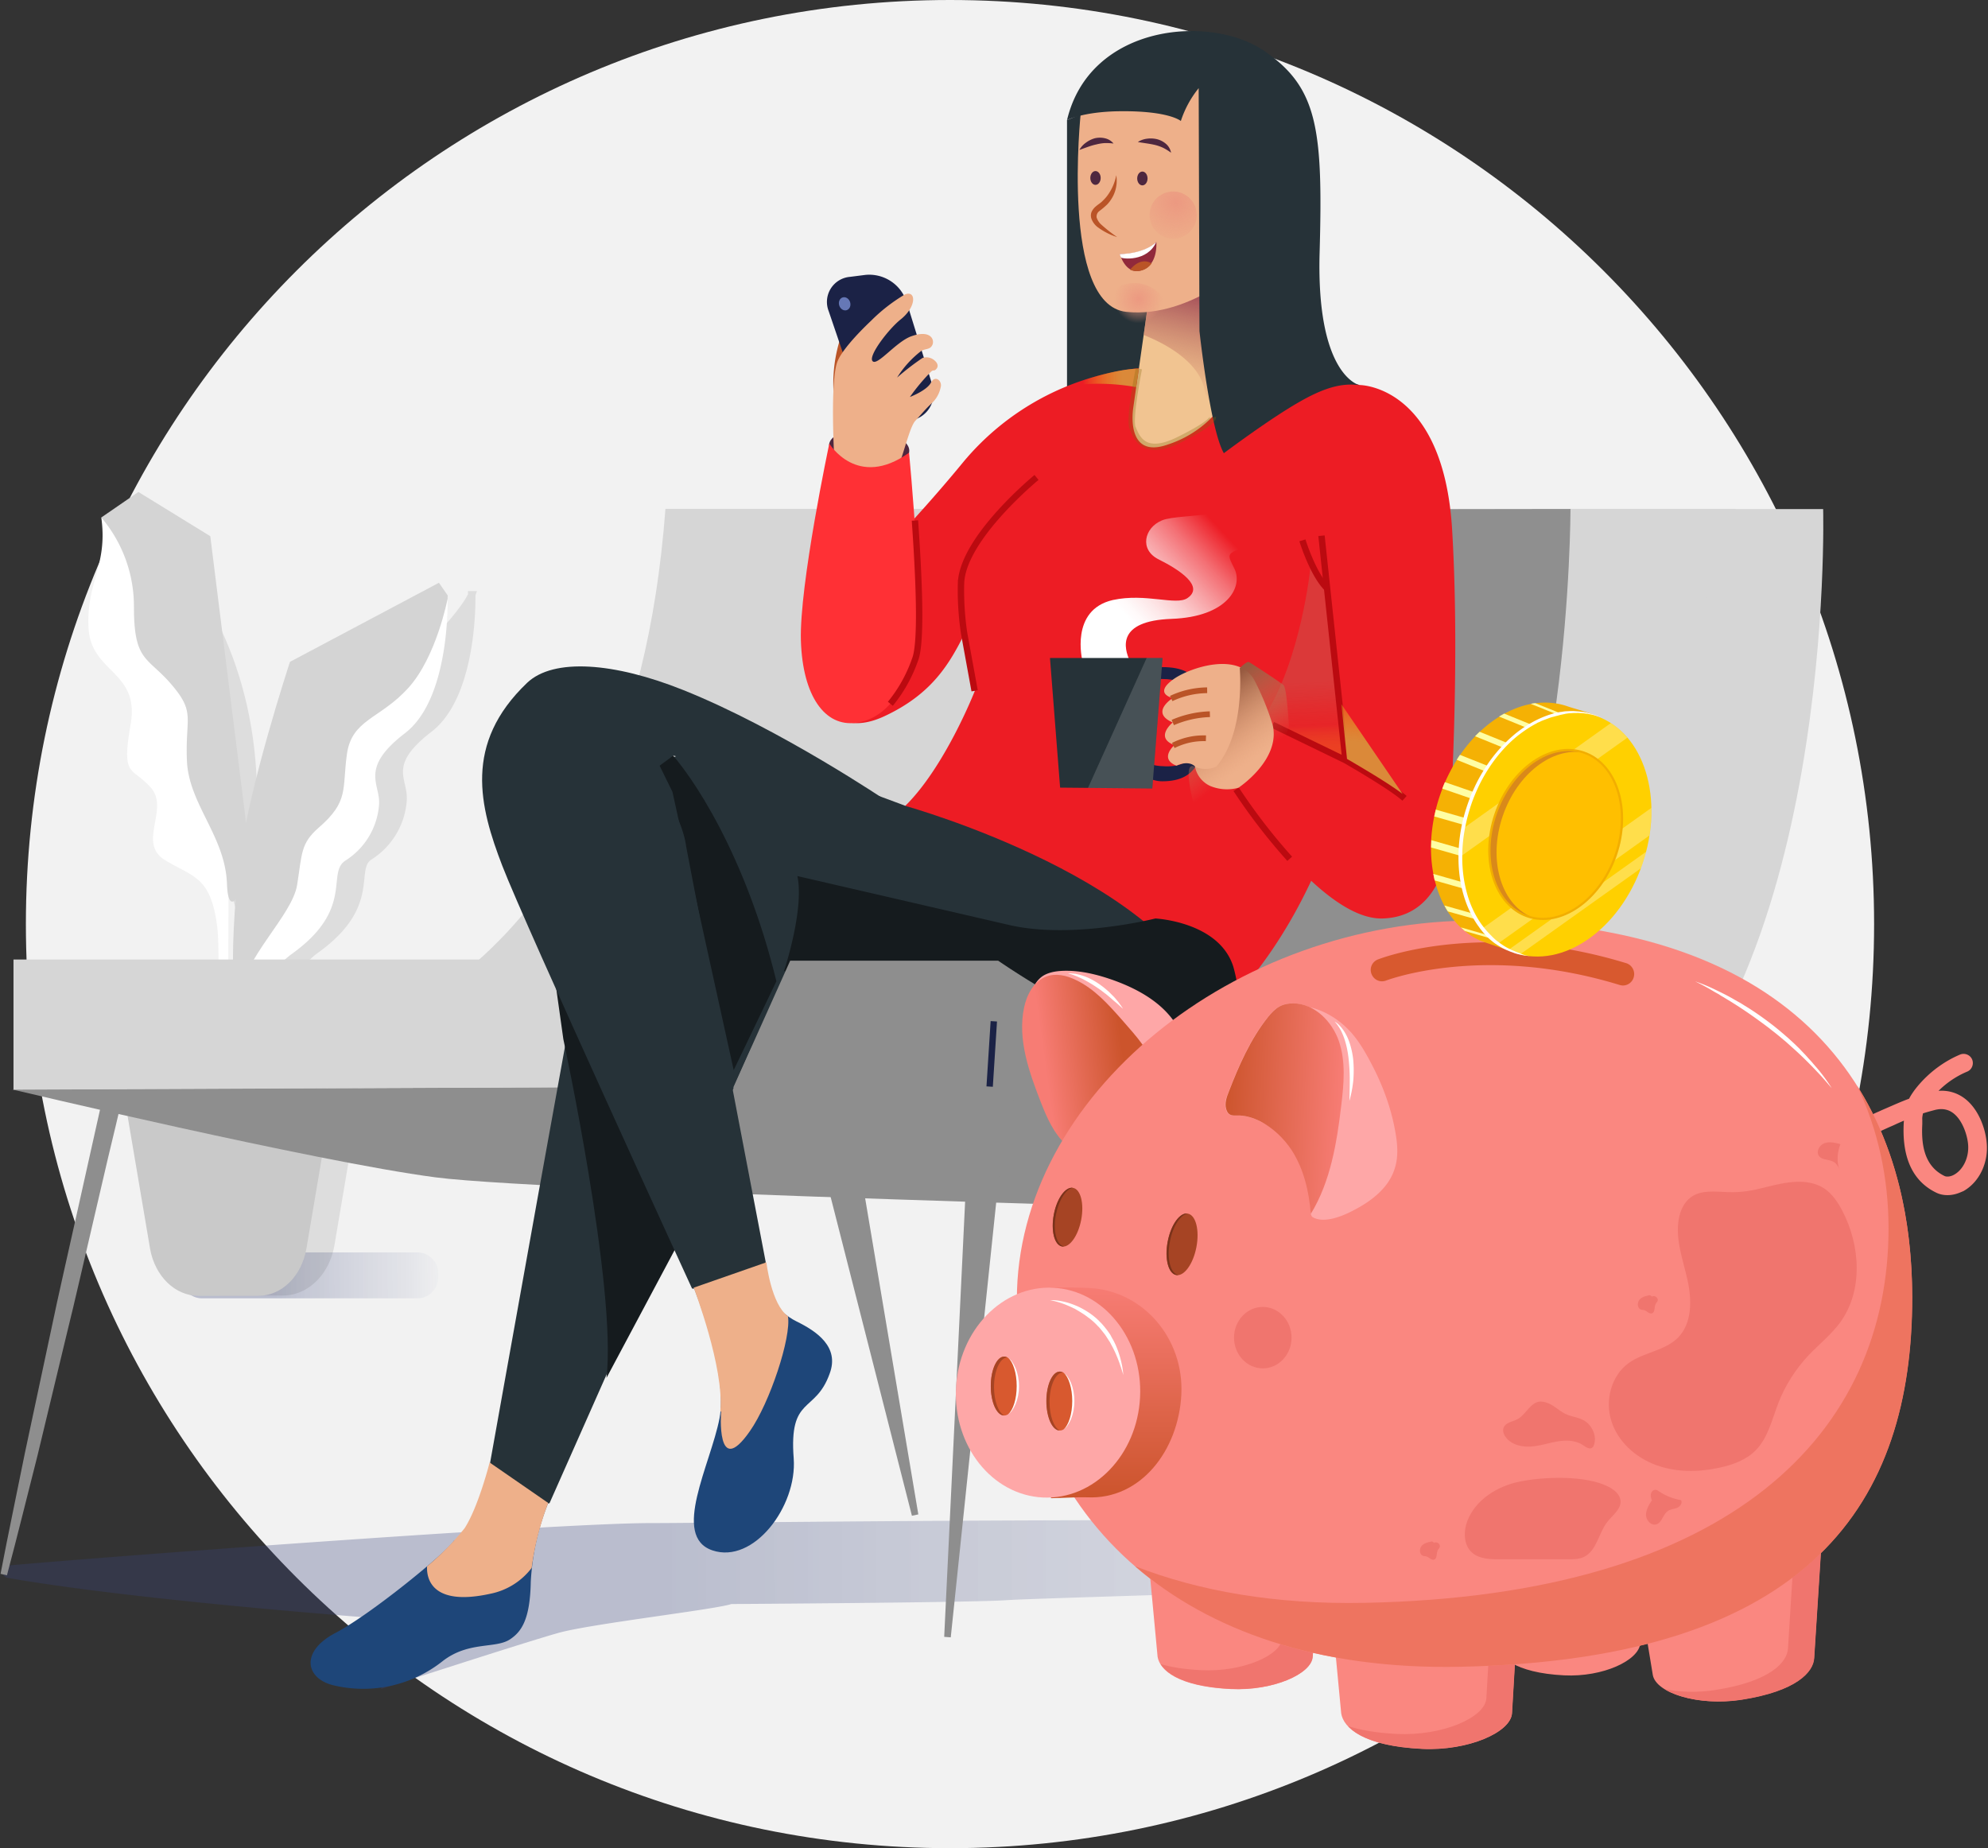 <svg xmlns="http://www.w3.org/2000/svg" width="384" height="357" viewBox="0 0 384 357"><rect x="0" y="0" width="384" height="357" fill="#333333" stroke="none"/><defs><linearGradient id="pwyca" x1="90.23" x2="52.98" y1="246.09" y2="246.41" gradientUnits="userSpaceOnUse"><stop offset="0" stop-color="#fff" stop-opacity=".1"/><stop offset=".35" stop-color="#999fbb" stop-opacity=".2"/><stop offset=".99" stop-color="#38447a" stop-opacity=".3"/></linearGradient><linearGradient id="pwycb" x1="389.11" x2="127.19" y1="309.38" y2="309.99" gradientUnits="userSpaceOnUse"><stop offset="0" stop-color="#fff" stop-opacity=".1"/><stop offset=".35" stop-color="#999fbb" stop-opacity=".2"/><stop offset=".99" stop-color="#38447a" stop-opacity=".3"/></linearGradient><linearGradient id="pwycc" x1="252.98" x2="251.63" y1="158.84" y2="123.65" gradientUnits="userSpaceOnUse"><stop offset="0" stop-color="#f11221" stop-opacity="0"/><stop offset=".22" stop-color="#f1c312" stop-opacity="0"/><stop offset=".31" stop-color="#edb819" stop-opacity=".19"/><stop offset=".53" stop-color="#e32a2a" stop-opacity=".62"/><stop offset=".69" stop-color="#dd3535" stop-opacity=".89"/><stop offset=".77" stop-color="#db3939"/><stop offset="1" stop-color="#db3939"/></linearGradient><linearGradient id="pwycd" x1="226.35" x2="232.5" y1="83.07" y2="57.03" gradientUnits="userSpaceOnUse"><stop offset=".22" stop-color="#d9936c" stop-opacity="0"/><stop offset=".99" stop-color="#a6515a"/></linearGradient><radialGradient id="pwyce" cx="222.84" cy="60.63" r="16.74" gradientUnits="userSpaceOnUse"><stop offset="0" stop-color="#ec9981"/><stop offset=".28" stop-color="#ec9981" stop-opacity="0"/></radialGradient><linearGradient id="pwycf" x1="244.03" x2="232.25" y1="150.74" y2="134.72" gradientUnits="userSpaceOnUse"><stop offset=".22" stop-color="#d9936c" stop-opacity="0"/><stop offset=".98" stop-color="#975a40"/></linearGradient><radialGradient id="pwycg" cx="229.15" cy="40.99" r="11.18" gradientUnits="userSpaceOnUse"><stop offset="0" stop-color="#ec9981"/><stop offset=".78" stop-color="#ec9981" stop-opacity="0"/></radialGradient><linearGradient id="pwych" x1="266.84" x2="264.63" y1="129.35" y2="147.97" gradientUnits="userSpaceOnUse"><stop offset=".22" stop-color="#f1c312" stop-opacity="0"/><stop offset=".31" stop-color="#edb819" stop-opacity=".19"/><stop offset=".53" stop-color="#e39f2a" stop-opacity=".62"/><stop offset=".69" stop-color="#dd8f35" stop-opacity=".89"/><stop offset=".77" stop-color="#db8939"/></linearGradient><linearGradient id="pwyci" x1="206.1" x2="219.98" y1="73" y2="73" gradientUnits="userSpaceOnUse"><stop offset=".22" stop-color="#f1c312" stop-opacity="0"/><stop offset=".31" stop-color="#edb819" stop-opacity=".19"/><stop offset=".53" stop-color="#e39f2a" stop-opacity=".62"/><stop offset=".69" stop-color="#dd8f35" stop-opacity=".89"/><stop offset=".77" stop-color="#db8939"/></linearGradient><linearGradient id="pwycj" x1="237.74" x2="219.23" y1="104.03" y2="121.14" gradientUnits="userSpaceOnUse"><stop offset=".01" stop-color="#fff" stop-opacity="0"/><stop offset=".07" stop-color="#fff" stop-opacity=".09"/><stop offset=".27" stop-color="#fff" stop-opacity=".37"/><stop offset=".46" stop-color="#fff" stop-opacity=".59"/><stop offset=".63" stop-color="#fff" stop-opacity=".77"/><stop offset=".78" stop-color="#fff" stop-opacity=".89"/><stop offset=".91" stop-color="#fff" stop-opacity=".97"/><stop offset=".99" stop-color="#fff"/></linearGradient><linearGradient id="pwyck" x1="201.75" x2="216.83" y1="205.08" y2="202.98" gradientUnits="userSpaceOnUse"><stop offset="0" stop-color="#f77c74"/><stop offset="1" stop-color="#cc542c"/></linearGradient><linearGradient id="pwycl" x1="215.61" x2="215.61" y1="248.69" y2="289.38" gradientUnits="userSpaceOnUse"><stop offset="0" stop-color="#f77c74"/><stop offset="1" stop-color="#cc542c"/></linearGradient><linearGradient id="pwycm" x1="259.02" x2="236.26" y1="214.48" y2="213.48" gradientUnits="userSpaceOnUse"><stop offset="0" stop-color="#f77c74"/><stop offset="1" stop-color="#cc542c"/></linearGradient></defs><g><g><path fill="#f2f2f2" d="M5 178.5C5 79.917 84.917 0 183.5 0S362 79.917 362 178.5 282.083 357 183.5 357 5 277.083 5 178.5z"/></g><g><g><path fill="url(#pwyca)" d="M39.023 250.79a4 4 0 0 1-4-4v-.875a4 4 0 0 1 4-4h41.61a4 4 0 0 1 4 4v.874a4 4 0 0 1-4 4z"/></g><g opacity=".1"><path fill="#231f20" d="M91.12 114.889s-1.514 4.333-14.5 16.25c-12.986 11.916-18.472 26.388-23.111 46.374-1.986 8.556-2.611 19.527-2.68 29.166h-1.986c0-13.375 0-31.847.097-51.666.263-38.957-24.681-55.846-24.681-55.846 1.292 9.347-2.861 12.499-2.43 21.305.43 8.805 9.958 8.333 8.138 18.708-1.82 10.375.265 8.055 3.904 12.208 3.638 4.153-2.779 10.737 2.777 14.027 5.555 3.292 8.695 3.126 10 12.501.652 4.721.125 17.416-.57 28.819H33.01c-2.57 0-4.5 2.778-3.986 5.833l4.722 27.917c.889 5.263 4.764 9.054 9.264 9.054H54.62c4.5 0 8.333-3.791 9.264-9.054l4.513-26.653.14-.862c.554-3.249-1.529-6.29-4.306-6.29h-11.75c.209-9.39 2.14-18.626 8.583-23.264 12.195-8.777 6.473-15.708 10.404-18.055a14 14 0 0 0 6.402-10.96c.153-3.915-3.764-6.86 5.013-13.596 8.778-6.736 8.236-25.916 8.236-25.916z"/><path fill="none" stroke="#231f20" stroke-miterlimit="20" stroke-width="1.43" d="M91.12 114.889v0s-1.514 4.333-14.5 16.25c-12.986 11.916-18.472 26.388-23.111 46.374-1.986 8.556-2.611 19.527-2.68 29.166h-1.986c0-13.375 0-31.847.097-51.666.263-38.957-24.681-55.846-24.681-55.846 1.292 9.347-2.861 12.499-2.43 21.305.43 8.805 9.958 8.333 8.138 18.708-1.82 10.375.265 8.055 3.904 12.208 3.638 4.153-2.779 10.737 2.777 14.027 5.555 3.292 8.695 3.126 10 12.501.652 4.721.125 17.416-.57 28.819H33.01c-2.57 0-4.5 2.778-3.986 5.833l4.722 27.917c.889 5.263 4.764 9.054 9.264 9.054H54.62c4.5 0 8.333-3.791 9.264-9.054l4.513-26.653v0l.14-.862c.554-3.249-1.529-6.29-4.306-6.29h-11.75c.209-9.39 2.14-18.626 8.583-23.264 12.195-8.777 6.473-15.708 10.404-18.055a14 14 0 0 0 6.402-10.96c.153-3.915-3.764-6.86 5.013-13.596 8.778-6.736 8.236-25.916 8.236-25.916v0z"/></g><g><path fill="#fff" d="M19.565 99.959s25 16.889 24.68 55.845c-.32 38.958 0 72.736 0 72.736H39.83s3.374-40.527 2.083-49.874c-1.292-9.347-4.487-9.18-10-12.5-5.514-3.319.902-9.86-2.779-14.027-3.68-4.167-5.721-1.82-3.902-12.21 1.82-10.388-7.708-9.874-8.138-18.707-.431-8.834 3.763-11.916 2.472-21.263zm66.887 15.721s.57 19.195-8.208 25.93c-8.777 6.737-4.861 9.723-5.013 13.598a14 14 0 0 1-6.403 10.958c-3.945 2.361 1.79 9.291-10.402 18.055-12.196 8.764-8.223 33.986-7.029 45.57l-2.486.25s-2.597-32.168 1.945-51.737c4.639-19.972 10.124-34.457 23.11-46.374 12.986-11.917 14.486-16.25 14.486-16.25z"/></g><g><path fill="#d4d4d4" d="M19.565 99.959a26.5 26.5 0 0 1 6.306 17.263c0 10.695 2.61 9.556 7.277 15.027 4.667 5.473 2.61 6.264 2.958 14.68.348 8.418 7.403 14.57 7.736 23.792.333 9.223 4.778-3.069 4.778-3.069l-8-64.083-13.889-8.54-7.166 4.93z"/></g><g><path fill="#d4d4d4" d="M86.452 115.68s-2.139 11.209-7.597 17.222c-5.458 6.014-10.902 6.014-11.847 12.791-.944 6.778.458 9.056-5.444 14.181-3.514 3.056-3.208 5-4.166 11.027-.96 6.029-10.403 14.028-11.418 22.362-.486 3.972-2.096-7.32.306-27.055 1.723-14.111 9.723-38.362 9.723-38.362l28.776-15.277 1.694 2.445"/></g><g><path fill="#c9c9c9" d="M38.3 250.304h11.612c4.5 0 8.332-3.792 9.264-9.055l4.514-26.626c.625-3.694-1.737-7.152-4.89-7.152H28.245c-2.57 0-4.5 2.778-3.986 5.833l4.736 27.945c.945 5.263 4.819 9.055 9.307 9.055z"/></g><g><path fill="url(#pwycb)" d="M348.353 298.178c-21.056-6.736-202.595-3.971-222.803-3.971-17.111 0-98.79 5.972-124.04 8.193a1.21 1.21 0 0 0-.111 2.375c18.166 3.209 54.762 6.945 96.929 9.598l-21.597 4.944-3.153 6.944s28.042-9.112 34.347-10.86c6.306-1.751 30.236-4.501 33.333-5.556 28-.195 49.055-.458 52.972-.736 11.749-.82 175.192-4.196 154.124-10.93z"/></g><g><path fill="#8e8e8e" d="M297.742 225.915l18.568 74.763 1.237-.278-14.152-75.708zM22.467 211.68l-1.222-.292c-1.514.18-1.417.694-1.514 1.18l-.32 1.389-.652 2.902-1.291 5.792-2.584 11.598c-1.708 7.736-3.514 15.458-5.125 23.207L4.8 280.706c-1.555 7.778-3.207 15.528-4.693 23.306l1.236.277c2.041-7.653 3.916-15.347 5.875-23.027l5.555-23.097c1.903-7.68 3.624-15.416 5.444-23.125l2.695-11.57 1.388-5.791.681-2.888.333-1.39c.126-.485.375-.93-.847-1.721zm134.706 6.694l18.973 74.415 1.236-.264-12.736-75.721z"/></g><g><path fill="#d6d6d6" d="M128.535 98.292h206.748s2.43 103.277-46.374 122.123c-48.806 18.847-98.958-17.5-98.958-17.5l-126.221-1.68s57.903-10.445 64.805-102.943z"/></g><g><path fill="#606060" fill-opacity=".6" d="M303.353 98.32s0 67.721-21.514 92.402c-21.513 24.68-32.306 18.86-44 19.305-11.694.444-17.5-15.709-17.5-15.709l26.473-42.638 27.138-53.319 29.403-.042z"/></g><g><path fill="#4e273f" d="M160.16 85.987s-.263-2.167 4.5-2.876c4.764-.708 11.584 1.39 10.931 4.334-.652 2.944-9.389 7.375-9.847 7.375-.458 0-5.32-5.945-5.32-5.945l-.263-2.888z"/></g><g><path fill="#ba5427" d="M163.035 63.361a28.708 28.708 0 0 0-2.07 11.445c.14 6.625 9.722 1.791 9.722 1.791l-1.39-12-3.027-3.04z"/></g><g><path fill="#1b2246" d="M160.062 60.085a4.861 4.861 0 0 1 4.166-6.612l2.946-.375a7.597 7.597 0 0 1 7.902 5.083l4.986 16.097a5.292 5.292 0 0 1-4.166 6.945l-2.125.375a7.375 7.375 0 0 1-8-4.75z"/></g><g transform="rotate(-18.22 163.155 58.68)"><path fill="#6678b6" d="M162.055 58.682c0-.713.492-1.292 1.097-1.292.606 0 1.098.579 1.098 1.292 0 .714-.492 1.292-1.098 1.292-.605 0-1.097-.578-1.097-1.292z"/></g><g><path fill="#eeb08a" d="M161.146 88.514s-.848-14.833.597-18.639c.75-1.985 3.639-5.194 6.541-7.944a32.829 32.829 0 0 1 6.486-5.042c2.167-.916 2.376 2.292-.806 4.82-2.305 1.833-6.333 7.07-5.416 8.055.917.987 4.514-3.736 7.472-4.805 2.96-1.07 4.014 0 4.167.806a1.39 1.39 0 0 1-.5 1.388c-.556.347-1.028.265-1.708.611a19.446 19.446 0 0 0-4.695 5.167 49.206 49.206 0 0 1 4.917-3.791 2.362 2.362 0 0 1 2.264.443c.611.487.93 1.181.306 1.779-.376.375-.487 0-.945.444a38.647 38.647 0 0 0-4.07 4.875s3.278-1.236 4.07-2.777c.792-1.542 2.236-.306 1.875.902a5.778 5.778 0 0 1-1.75 3.111c-1.139 1.055-1.806 1.903-3.153 3.375-.944 1.028-1.917 5.042-3 8.11a3.82 3.82 0 0 1-2.43 2.251c-4.056 1.292-8.986 2.263-10.222-3.14z"/></g><g><path fill="#263238" d="M206.104 23.21v54.415l17.847-3.36-2.36-14.361-10.209-38.973z"/></g><g><path fill="#8e8e8e" d="M2.37 210.443s58.333 13.888 81.708 16.972c23.374 3.083 194.038 7.32 194.038 7.32l.528-8.333-87.498-16.736-188.776.777z"/></g><g><path fill="#ed1c24" d="M280.492 102.32c-1.68-27.944-17.833-27.944-17.833-27.944l-.667-.181-42.415-3.028a51.11 51.11 0 0 0-33.487 18.056c-13.805 16.832-24.735 25.749-27.944 33.999-3.208 8.25 1.014 20.527 12.625 15.152 9.32-4.319 12.667-10.263 15.556-16 .507 3.728 1.16 7.435 1.958 11.112 0 0-5.722 14.638-13.473 22.222 0 0 27.098 9.93 38.889 19.18a121.523 121.523 0 0 1 20.695 21.707s10.305-8.151 18.875-26.458c4.486 4.168 9.388 7.403 13.777 7.279 12.11-.333 12.791-14.806 12.791-14.806s2.333-32.36.653-60.29z"/></g><g><path fill="#f1c491" d="M221.59 59.93l-2.694 18.849s-1.68 10.096 6.737 7.069a20.958 20.958 0 0 0 11.443-9.084l4.709-15.152-5.722-6.736-14.472 5.055z"/></g><g><path fill="url(#pwycc)" d="M253.117 109.611s-1.75 17.68-8.917 28.833c0 0 11.89 7.056 15.64 8.333l-3.056-31.18z"/></g><g><path fill="url(#pwycd)" d="M237.076 76.736l4.709-15.152-5.722-6.736-14.472 5.083-.682 4.777c3.279 1.292 10.403 4.695 11.722 10.348a4.833 4.833 0 0 0 2.93 3.916 13.896 13.896 0 0 0 1.515-2.236z"/></g><g><path fill="#eeb08a" d="M208.77 21.709s-4.013 37.18 8.78 38.529c12.79 1.346 24.235-10.029 24.235-10.029s11.443-10.097 9.416-22.222c-2.028-12.125-11.444-19.527-24.903-18.18-13.457 1.347-17.527 11.902-17.527 11.902z"/></g><g transform="rotate(-65.225 219.13 61.49)"><path fill="url(#pwyce)" d="M212.322 61.49a6.807 6.807 0 1 1 13.615 0 6.807 6.807 0 0 1-13.615 0z"/></g><g><path fill="#ff3035" d="M160.188 85.681s5.374 8.958 15.402 1.764c0 0 3.32 34.43 1.111 40.041-2.208 5.611-5.263 11.263-11.305 12.124-6.042.862-10.36-5.152-10.695-15.847-.332-10.693 5.487-38.082 5.487-38.082z"/></g><g><path fill="none" stroke="#bb0a10" stroke-miterlimit="20" stroke-width="1.23" d="M176.73 100.542c.722 10.374 1.388 23.61 0 26.93a27.985 27.985 0 0 1-4.75 8.473"/></g><g><path fill="#1b2246" d="M224.063 147.971c-3.709-.319-6.487-2.777-6.487-8.082 0-5.305 3-8.737 6.723-8.737 6.583 0 6.736 3.459 6.736 8.737 0 5.277-.473 8.652-6.973 8.082zm.457-19.11c-4.43 0-8.013 4.93-8.013 11.028 0 6.097 3.582 11.027 8.013 11.027 7.056 0 8.015-4.93 8.015-11.027 0-6.098-.168-11.028-8.015-11.028z"/></g><g><path fill="#d6d6d6" d="M330.325 98.334h21.833s2.555 93.317-40.807 125.22c-39.735 29.236-110.066-6.944-119.956-13.888l-188.788.82v-25.14h190.427s68.972 46.527 104.291 19.972c33.666-25.374 33-106.984 33-106.984z"/></g><g><path fill="#263238" d="M153.618 170.318c3.236 9.236-8.875 32.973-8.875 32.973l-38.597 87.068s-2.777.986-6.944-2.014c-4.166-3-4.597-5.444-4.597-5.444s17.834-99.79 21.07-116.249c3-15.278 13.054-21.624 21.22-22.041 8.167-.417 38.153 11.11 38.153 11.11s52.514 14.653 59.583 40.889c0 0-17.472 14.806-31.153 13.417l-13.291-8.333-46.11-.668 9.54-30.708z"/></g><g><g><path fill="#151b1e" d="M154.024 169.224l41 9.472c12.124 2.778 28.152-1.278 28.152-1.278s12.333.598 15.056 9.334a27.86 27.86 0 0 1-.543 16.916l-18.29 1.097-67.959-17.194s3.945-11.806 2.584-18.347z"/></g><g><path fill="#151b1e" d="M128.802 144.6c4.93 5.097 15.278 20.721 21.166 44.943l-8.249 17.167-11.834-53.763-3.458-7.043z"/></g><g><path fill="#151b1e" d="M108.816 200.738s10.348 48.096 8.333 65.43l13.709-25.723-23.486-49.998 1.444 10.292z"/></g></g><g><path fill="#1e4679" d="M87.675 297.622c-1.556 2.375-16.125 14.264-22.889 17.806-6.764 3.542-5.805 8.667-.597 10.056a24.652 24.652 0 0 0 21.305-4.611c5.097-3.96 10.348-2.306 13.139-4.293 2.014-1.388 3.764-3.638 3.889-11.04a48.164 48.164 0 0 1 3.389-15.279"/></g><g><path fill="#eeb08a" d="M105.896 290.318l-11.32-7.82s-2.138 8.5-4.818 12.68a51.011 51.011 0 0 1-7.264 7.375c-.111 1.82.389 7.903 12.207 5.305a13.291 13.291 0 0 0 8.001-5 54.947 54.947 0 0 1 3.194-12.54z"/></g><g><path fill="#263238" d="M171.438 154.82s-20.763-14.057-39.5-21.543c-13.291-5.319-25-6.222-30.11-1.389-12.376 11.792-9.194 23.945-4.806 35.348 4.389 11.402 36.653 81.665 36.653 81.665s10.123.779 14.235-5.083L132.536 163.5s-.5-6.167-7.084-14.154l4.597-3.388 41.389 8.86z"/></g><g><path fill="#1e4679" d="M146.271 248.179s3.666 5.153 7.583 7.069c3.917 1.917 8.333 4.931 6.403 10.083-2.778 7.792-7.89 4.167-6.945 16.403.682 9.236-7.75 20.457-15.72 17.736-7.973-2.723-.335-16.57 1.387-25.5 1.723-8.93-4.958-25.236-4.958-25.236l12.25-.554z"/></g><g><path fill="#eeb08a" d="M152.2 254.248c-3.234-2.291-4.165-10.416-4.165-10.416l-14.041 4.902s5.943 15.486 5.138 23.848l.153.11s-1 13.195 5.556 3.764c3.86-5.485 8.041-18.18 7.36-22.208z"/></g><g><path fill="none" stroke="#bb0a10" stroke-miterlimit="20" stroke-width="1.23" d="M249.117 165.887a113.785 113.785 0 0 1-10.348-13.43m21.112-5.625s8.847 5.056 11.416 7.376m-25.471-14.195v0l14.055 6.82v0l-4.625-43.348v0"/></g><g><path fill="#eeb08a" d="M245.826 140.013a52.165 52.165 0 0 0-3.473-8.513c-2.986-5.75-12.5-2.542-15.597-.361-3.097 2.18-1.806 3.263-.235 3.708 0 0-4.487 2.778 0 4.708 0 0-3.598 2.916.332 4.375 0 0-3.042 2.598.39 3.972 2.513-1.139 3.568.14 3.568.14a5.208 5.208 0 0 0 2.918 3.763 8.403 8.403 0 0 0 5.485.36s8.21-5.374 6.612-12.152z"/></g><g><path fill="url(#pwycf)" d="M239.465 129.042s1.167 12.388-4.541 19.055a5.207 5.207 0 0 1-4.167 0c-2.778-1.39.319 9.138.319 9.138s7.444-1.166 7.736-1.263a74.093 74.093 0 0 0 7.264-6.195c0-.39 3-9.389 2.903-9.722-.097-.334-.39-7.153-1.07-7.736-.68-.584-6.291-4.263-6.68-4.444-.39-.18-1.764 1.167-1.764 1.167z"/></g><g><path fill="none" stroke="#bb0a10" stroke-miterlimit="20" stroke-width="1.23" d="M200.215 92.223v0s-14.222 11.652-14.582 20.388a55.63 55.63 0 0 0 .597 9.722l2.027 11.11v0m63.32-29.068s1.985 6.472 4.72 9.209"/></g><g><path fill="#8e8e8e" d="M225.34 202.624a161.304 161.304 0 0 1-32.542-17.055h-40.166l-11 24.513 49.527-.194c3.43 2.43 14.098 8.332 28.333 13.57z"/></g><g><path fill="none" stroke="#1b2246" stroke-miterlimit="20" stroke-width="1.23" d="M191.16 209.888l.805-12.611"/></g><g><path fill="#4e273f" d="M219.66 34.473c0-.737.447-1.334 1-1.334.552 0 1 .597 1 1.334 0 .736-.448 1.333-1 1.333-.553 0-1-.597-1-1.333z"/></g><g><path fill="#4e273f" d="M210.605 34.376c0-.736.447-1.333 1-1.333.552 0 1 .597 1 1.333 0 .737-.448 1.334-1 1.334-.553 0-1-.597-1-1.334z"/></g><g><path fill="#263238" d="M206.104 23.21s3.042-1.64 10.18-1.723c9.57-.11 11.806 1.888 11.806 1.888a19.833 19.833 0 0 1 3.445-6.346l.152 46.902s2.014 18.847 4.709 23.611c0 0 6.736-5.056 12.11-8.417 5.376-3.361 9.723-5.389 14.14-4.708 0 0-8.417-1.68-7.75-25.582.666-23.903-.334-31.945-10.764-39.042-10.43-7.097-33.638-5.098-38.028 13.416z"/></g><g><path fill="#4e273f" d="M208.492 28.96v-.001zm1.25-1.39c.516-.39 1.1-.683 1.723-.86a4.25 4.25 0 0 1 1.971 0c.649.145 1.23.502 1.653 1.013a11.101 11.101 0 0 0-1.75-.083 8.723 8.723 0 0 0-1.583.263c-1.028.21-2.056.64-3.264 1.056a4.166 4.166 0 0 1 1.25-1.389zm10.042-.138zm1.791-.64a5.25 5.25 0 0 1 1.93.098c.65.168 1.25.486 1.75.93.492.441.824 1.032.945 1.681a11.1 11.1 0 0 0-1.486-.93 8.75 8.75 0 0 0-1.5-.543c-1.056-.262-2.153-.374-3.43-.596a4.166 4.166 0 0 1 1.791-.64z"/></g><g><path fill="#eeb08a" d="M215.617 33.848a7.486 7.486 0 0 1-3.111 6.124c-3.305 2.307.959 4.612 3.278 5.82"/></g><g><path fill="#ba5427" d="M215.617 33.848a6.57 6.57 0 0 1-.583 3.959 6.845 6.845 0 0 1-1.195 1.708c-.474.45-.975.872-1.499 1.264-.386.285-.583.76-.515 1.236.177.535.493 1.015.917 1.389.961.861 1.976 1.66 3.042 2.389a12.498 12.498 0 0 1-3.57-1.779 3.597 3.597 0 0 1-1.388-1.749 1.902 1.902 0 0 1 0-1.278c.158-.367.39-.698.681-.973.582-.54 1.083-.777 1.5-1.236.443-.414.835-.88 1.166-1.388a9.722 9.722 0 0 0 1.444-3.542z"/></g><g><path fill="#91293b" d="M216.256 49.085c2.014 0 5.195-.431 7.097-2.362 0 0 .445 4.736-3.125 5.556-2.777.68-3.833-2.96-3.833-2.96a2.717 2.717 0 0 1-.139-.235z"/></g><g><path fill="#fff" d="M216.256 49.085s.153.36.263.638c.112.278 5.126.916 6.834-3 0 .014-1.971 2.236-7.097 2.36z"/></g><g><path fill="#ba5427" d="M218.284 52.112s1.847-2.583 4.166-1.236a3.486 3.486 0 0 1-4.166 1.236z"/></g><g transform="rotate(-65.28 226.675 41.575)"><path fill="url(#pwycg)" d="M222.116 41.572a4.556 4.556 0 1 1 9.111 0 4.556 4.556 0 0 1-9.111 0z"/></g><g><path fill="url(#pwych)" d="M270.936 153.375l-11.833-17.347 1.084 10.569s7.763 4.444 10.75 6.778z"/></g><g><path fill="url(#pwyci)" d="M206.104 74.584a41.078 41.078 0 0 1 13.347.195l.514-3.57s-4.583-.167-13.86 3.375z"/></g><g><path fill="#eeb08a" d="M226.534 139.569a19.567 19.567 0 0 1 7.166-1.611M226.631 144a13 13 0 0 1 6.305-1.39m-6.708-7.68a16.665 16.665 0 0 1 6.945-1.596"/><path fill="none" stroke="#ba5427" stroke-miterlimit="20" stroke-width="1.11" d="M226.534 139.569a19.567 19.567 0 0 1 7.166-1.611M226.631 144a13 13 0 0 1 6.305-1.39m-6.708-7.68a16.665 16.665 0 0 1 6.945-1.596"/></g><g><path fill="#8e8e8e" d="M193.965 217.526l-10.318 98.75-1.266-.098 4.765-99.166z"/></g><g><path fill="#43c59e" d="M280.729 177.805s1.54 21.263 12 27.694c10.457 6.43 6.457 10.139 7.068 14.444a15.542 15.542 0 0 0 8.333 11.39c4.612 2.15-.915 10.457 13.542 18.762 14.459 8.306 12.917 36.611 12.917 49.528h2.777s-.763-35.805-8-56.944c-7.388-21.528-15.068-36.916-30.763-48.61-15.694-11.695-17.874-16.264-17.874-16.264z"/></g><g><path fill="url(#pwycj)" d="M209.076 127.624s-2.486-9.805 5.876-11.722c6.347-1.389 12.207 1.126 14.417-.374 3.277-2.236-1.39-5.39-5.557-7.472-3.791-1.875-2.777-6.125.612-7.528 3.75-1.57 18.25.195 13.986-7.111l15.277.583s1.82 7.889-7.902 10.375c-9.722 2.486-8.917 2.111-7.306 5.555 1.611 3.444-1.39 9.223-12.166 9.611-10.778.39-9.125 5.764-8.112 8.07z"/></g><g><path fill="#263238" d="M222.576 152.305l-17.806-.166-1.958-25.042h21.75z"/></g><g><path fill="#dedede" fill-opacity=".18" d="M221.493 127.083l-11.334 25.111 12.417.111 1.986-25.208z"/></g><g opacity=".3"><path fill="none" stroke="#87670e" stroke-miterlimit="20" stroke-width="1.23" d="M219.978 71.223v0s-1.957 9.721-1.207 11.444c.75 1.722 2.042 5.709 8.888 2.334 6.848-3.376 6.611-4.376 6.611-4.376v0"/></g><g><g><path fill="#fea7a7" d="M224.29 207.85c.242-.31.38-.69.518-1.069a18.014 18.014 0 0 1 2.518-4.76c.241-.31.483-.62.62-1 .346-.897-.068-1.897-.551-2.76-2.587-4.38-7.279-7.071-12.073-8.83-3.243-1.173-6.658-2.036-10.107-1.898-1.38.07-2.795.31-3.898 1.07-1.104.793-1.794 2.035-2.14 3.38-.344 1.31-.344 2.69-.31 4.036.104 3.863.518 7.796 2.001 11.349.414.966.897 1.932 1.621 2.656.725.759 1.76 1.276 2.795 1.207 1.069-.034 2-.655 2.932-1.173a20.071 20.071 0 0 1 8.416-2.414c1.38-.07 2.863-.07 4.243.276 1.104.345 2.518 1 3.415-.07z"/></g><g><path fill="url(#pwyck)" d="M212.872 211.404c-3.622 2.138-4.794 5.277-7.002 9.658-2.311-2.104-3.657-5.174-4.795-8.072-2.277-5.864-4.553-12.142-3.277-18.316.517-2.553 1.932-5.21 4.38-6.071 1.83-.656 3.864-.173 5.624.69 3.587 1.69 6.312 4.76 8.934 7.726 1.38 1.587 2.794 3.14 4.001 4.83.897 1.241 3.691 4.208 3.588 5.83-.138 1.69-3.83.827-5.244 1.069-2.276.31-4.242 1.517-6.209 2.656z"/></g><g><g><path fill="#fa8780" d="M274.688 337.828c-11.35-.552-15.213-4.07-15.627-6.899l-2.104-22.284c0-1.38 3.208-1.448 4.588-1.448h28.01c1.38 0 3.725 1.069 3.725 2.449l-1.241 21.283c-.173 3.691-8.452 7.313-17.351 6.9z"/></g><g><path fill="#fa8780" d="M336.365 328.307c10.624-1.655 13.901-5.346 14.04-8.071l2.483-39.014c-.138-1.311-5.588-4.209-6.899-4.07l-26.734 23.766c-1.31.138-3.415 1.38-3.277 2.691l3.277 19.938c.621 3.484 8.762 6.071 17.11 4.76z"/></g><g><path fill="#fa8780" d="M237.778 326.272c-10.28-.483-13.764-3.69-14.178-6.243l-1.897-20.214c0-1.242 2.932-1.311 4.174-1.311h25.388c1.242 0 3.381.966 3.381 2.207l-1.138 19.318c-.173 3.346-7.658 6.623-15.73 6.243z"/></g><g><path fill="#f0756e" d="M289.555 307.162h-1.242l-1.207 20.87c-.207 3.725-8.452 7.347-17.386 6.899-4.001-.207-7.037-.76-9.348-1.518 1.932 2.104 6.21 4.001 14.316 4.38 8.9.45 17.178-3.207 17.385-6.898l1.242-21.284c-.035-1.38-2.38-2.449-3.76-2.449z"/></g><g><path fill="#f0756e" d="M346.023 277.151l-.241.207c1.138.725 2 1.483 2.035 2l-2.449 39.015c-.138 2.725-3.415 6.416-14.04 8.072-3.483.552-6.933.414-9.796-.173 3.07 1.932 8.934 2.967 14.867 2.07 10.625-1.656 13.902-5.347 14.04-8.072l2.484-39.014c-.138-1.31-5.589-4.243-6.9-4.105z"/></g><g><path fill="#f0756e" d="M251.265 298.47h-2.518l-1.035 17.902c-.172 3.346-7.658 6.658-15.764 6.244-3.208-.173-5.76-.586-7.761-1.173 1.345 2.173 5.243 4.38 13.625 4.795 8.072.38 15.592-2.898 15.765-6.244l1.138-19.317c-.069-1.242-2.208-2.208-3.45-2.208z"/></g><g><path fill="#fa8780" d="M302.111 323.616c-9.59-.483-12.867-3.69-13.211-6.243l-1.794-20.214c0-1.242 2.725-1.311 3.898-1.311h23.698c1.173 0 3.173.966 3.173 2.207l-1.034 19.318c-.207 3.346-7.21 6.623-14.73 6.243z"/></g></g><g><g><path fill="#fa8780" d="M369.342 250.59c0 39.187-19.076 69.956-87.376 71.37-56.123 1.139-85.548-31.804-85.548-70.99 0-39.187 41.774-73.302 89.067-73.164 61.918.241 83.857 33.598 83.857 72.784z"/></g></g><g><g><path fill="#f0756e" d="M326.637 231.238c-1.38 1-2.104 2.657-2.38 4.312-.656 3.898.828 7.796 1.69 11.66.863 3.863.932 8.416-1.862 11.21-2.553 2.519-6.59 2.795-9.487 4.864-3.38 2.45-4.622 7.244-3.346 11.211 1.242 3.967 4.657 7.037 8.59 8.486 3.898 1.449 8.244 1.414 12.314.517 2.553-.551 5.106-1.483 6.934-3.311 2.414-2.415 3.173-5.968 4.415-9.176 1.311-3.38 3.312-6.52 5.795-9.175 2.036-2.14 4.381-4.002 6.14-6.382 4.45-6.106 3.933-14.833.449-21.525-.862-1.656-1.932-3.277-3.45-4.312-3.242-2.173-7.52-1.276-11.314-.31-2.656.69-4.726 1.07-7.416.966-2.38-.07-5.037-.483-7.072.965z"/></g><g><path fill="#f0756e" d="M293.384 286.224c-4.243.896-8.348 3.484-9.935 7.52-.793 2.07-.759 4.69.863 6.14 1.38 1.241 3.415 1.31 5.243 1.31h13.35c1.034 0 2.104 0 3.035-.448 2.484-1.173 2.829-4.588 4.519-6.761 1.035-1.345 2.76-2.484 2.553-4.174-.138-1.173-1.208-2.035-2.243-2.587-4.38-2.311-12.66-2-17.385-1z"/></g><g><path fill="#f0756e" d="M298.938 271.011c-.483-.172-1-.31-1.518-.276-1.863.207-2.69 2.553-4.346 3.415-.932.483-2.208.621-2.622 1.587-.242.586-.035 1.276.345 1.794 1 1.449 2.932 1.966 4.691 1.897 1.76-.069 3.45-.655 5.174-.966 1.725-.31 3.622-.31 5.106.69.552.38 1.31.897 1.828.448a.983.983 0 0 0 .276-.482c.552-1.484-.104-3.208-1.242-4.243-1.242-1.104-2.69-1.07-4.105-1.69-1.276-.587-2.242-1.656-3.587-2.174z"/></g><g><path fill="#f0756e" d="M355.44 220.993c-1-.276-2.07-.517-3.035-.172-.966.345-1.656 1.621-1.07 2.449.656.931 2.174.586 3.07 1.31.518.38.725 1.036 1.14 1.553.413.483 1.241.759 1.655.276-.207-1.518-.07-3.07.345-4.553.103-.345.207-.725-.07-1.035-.172-.207-.448-.31-.724-.31-.551 0-1 .31-1.414.62"/></g><g><path fill="#f0756e" d="M319.014 289.88c-.552.862-1.104 1.828-1.07 2.829.035 1 1.035 2.07 2.036 1.724 1.07-.344 1.207-1.897 2.173-2.552.517-.38 1.207-.38 1.794-.621.586-.242 1.103-.966.758-1.483-1.517-.276-2.966-.828-4.242-1.69-.207-.139-.414-.311-.69-.311-.449-.035-.828.414-.897.862-.07.449.069.897.241 1.311"/></g><g><path fill="#f0756e" d="M276.62 297.745c-.76.138-1.553.31-2.036.897-.483.586-.414 1.656.31 1.897.207.07.414.035.621.104.518.137.966.793 1.484.62.655-.206.414-1.207.724-1.828.104-.207.31-.38.38-.586.206-.552-.587-1.173-1.07-.828"/></g><g><path fill="#f0756e" d="M318.703 250.176c-.759.138-1.552.31-2.035.897-.483.587-.414 1.656.31 1.897.208.07.415.035.622.104.517.138.965.793 1.483.62.655-.206.414-1.207.724-1.827.104-.207.31-.38.38-.587.207-.552-.587-1.173-1.07-.828"/></g></g><g><path fill="#f0756e" d="M238.364 258.386c0-3.277 2.487-5.933 5.554-5.933s5.554 2.656 5.554 5.933c0 3.277-2.487 5.933-5.554 5.933s-5.554-2.656-5.554-5.933z"/></g><g><path fill="url(#pwycl)" d="M210.423 248.796c-1.138-.069-4.312-.138-7.416-.103v40.704c2.621-.034 5.243-.241 6.968-.172 10.348.517 17.696-9.073 18.213-19.904.518-10.831-7.416-20.007-17.765-20.525z"/></g><g><g><path fill="#fea7a7" d="M269.479 218.406c-.759-4.208-2.208-8.244-4.14-12.073-1.207-2.346-2.483-4.726-4.208-6.726-2.139-2.45-5.036-4.347-8.21-5.071a8.047 8.047 0 0 0-3.139-.725c-.931 0-1.897.173-2.69.621-.863.483-1.553 1.242-2.174 2-3.656 4.554-5.933 10.039-8.003 15.49-.275.724-.344 1.517-.138 2.276.449 1.656 1.553 1.207 2.691 1.276 1.31.07 2.587.483 3.795 1.07 2.552 1.241 5.001 2.863 6.623 5.174 4.346 6.278 3.242 12.487 3.242 12.35 0 0 .07.827.414 1.034 1.897 1.138 4.898.138 6.865-.794 3.863-1.828 7.761-4.518 9.003-8.623.759-2.311.517-4.864.069-7.279z"/></g></g><g><g><path fill="#d8592f" d="M313.495 190.362c-.207 0-.414-.035-.656-.104-26.25-8.037-44.878-.931-45.085-.862-1.138.448-2.38-.104-2.829-1.242-.448-1.138.104-2.38 1.242-2.829.828-.31 20.249-7.726 47.948.725 1.139.345 1.794 1.587 1.45 2.725a2.163 2.163 0 0 1-2.07 1.587z"/></g></g><g><g><path fill="#fa8780" d="M371.446 215.06c.656-.207 1.38-.414 2.173-.62 1.346-.38 2.519-.208 3.484.448 1.898 1.276 2.864 4.277 3.036 6.002.276 2.484-.828 4.967-2.656 6.002-.655.38-1.414.483-1.863.276-4.243-2.035-4.484-6.692-4.312-10.038v-.828c-.034-.38.035-.793.138-1.242zm7.83 15.006c3.105-1.76 4.899-5.589 4.45-9.521-.276-2.725-1.655-6.623-4.553-8.59a7.304 7.304 0 0 0-4.726-1.241 17.287 17.287 0 0 1 5.554-3.726c.897-.38 1.31-1.448.932-2.345-.38-.897-1.45-1.311-2.346-.932-3.174 1.346-6.002 3.484-8.21 6.14-.655.794-1.207 1.587-1.621 2.38-1.415.518-2.725 1.105-4.312 1.794-.483.207-.966.414-1.483.656-2.07.897-4.45 2.035-6.14 4.105-2.036 2.449-2.45 5.83-1.035 8.21.517.862 1.586 1.138 2.449.62.862-.517 1.138-1.586.62-2.449-.724-1.242-.206-3 .725-4.105 1.207-1.448 3.139-2.345 4.83-3.104.517-.242 1.034-.449 1.483-.656a39.68 39.68 0 0 1 1.862-.827v.069c0 .103-.034.241-.034.414-.345 6.76 1.794 11.28 6.347 13.453 1.173.551 2.621.586 4.001.138.414-.138.794-.31 1.208-.483z"/></g></g><g><g transform="rotate(-79.17 206.2 235.11)"><path fill="#a64424" d="M200.435 235.111c0-1.486 2.58-2.69 5.76-2.69 3.183 0 5.762 1.204 5.762 2.69s-2.58 2.691-5.761 2.691c-3.182 0-5.76-1.205-5.76-2.69z"/></g><g><path fill="#7a321b" d="M205.525 240.76c-1.449-.277-2.173-3.036-1.552-6.176.552-2.828 1.966-4.967 3.277-5.14-1.45-.24-3.105 2.036-3.691 5.14-.587 3.14.103 5.865 1.552 6.175.138.035.31.035.414 0 .034 0 0 0 0 0z"/></g></g><g><g transform="rotate(-79.17 228.315 240.36)"><path fill="#a64424" d="M222.277 240.364c0-1.563 2.703-2.829 6.037-2.829s6.037 1.266 6.037 2.829c0 1.562-2.703 2.828-6.037 2.828s-6.037-1.266-6.037-2.828z"/></g><g><path fill="#7a321b" d="M227.602 246.278c-1.518-.276-2.277-3.173-1.622-6.45.552-2.967 2.036-5.21 3.45-5.416-1.518-.242-3.243 2.139-3.863 5.416-.621 3.277.103 6.174 1.62 6.45.139.035.311.035.45 0h-.035z"/></g></g><g transform="rotate(-87.207 202.435 269.005)"><path fill="#fea7a7" d="M182.152 269.006c0-9.83 9.08-17.8 20.283-17.8 11.202 0 20.283 7.97 20.283 17.8 0 9.83-9.081 17.799-20.283 17.799-11.202 0-20.283-7.97-20.283-17.8z"/></g><g><g><path fill="#d8592f" d="M191.382 267.734c0-3.143 1.158-5.691 2.587-5.691 1.429 0 2.587 2.548 2.587 5.691 0 3.144-1.158 5.692-2.587 5.692-1.429 0-2.587-2.548-2.587-5.692z"/></g><g><path fill="#fff" d="M194.728 262.25c.966.862 1.656 2.966 1.656 5.484s-.69 4.623-1.656 5.485c1.07-.69 2.104-2.863 2.104-5.45 0-2.622-1.035-4.795-2.104-5.52z"/></g><g><path fill="#a64424" d="M192.003 267.907c0-3.14 1.173-5.692 2.587-5.692-.207-.104-.38-.172-.621-.172-1.414 0-2.587 2.552-2.587 5.691 0 3.14 1.138 5.692 2.587 5.692-1.138-.587-1.966-2.829-1.966-5.52z"/></g></g><g><g><path fill="#d8592f" d="M202.144 270.632c0-3.144 1.159-5.692 2.588-5.692 1.428 0 2.587 2.548 2.587 5.692 0 3.143-1.159 5.691-2.587 5.691-1.43 0-2.588-2.548-2.588-5.691z"/></g><g><path fill="#fff" d="M205.456 265.147c.966.862 1.656 2.967 1.656 5.485 0 2.518-.69 4.622-1.656 5.484 1.07-.69 2.07-2.897 2.07-5.484 0-2.622-1-4.795-2.07-5.485z"/></g><g><path fill="#a64424" d="M202.73 270.804c0-3.139 1.174-5.691 2.588-5.691-.207-.104-.38-.173-.621-.173-1.414 0-2.587 2.553-2.587 5.692 0 3.139 1.138 5.691 2.587 5.691-1.138-.586-1.966-2.828-1.966-5.519z"/></g></g><g><path fill="url(#pwycm)" d="M249.54 222.235c2.312 3.622 3.312 7.934 3.657 12.246 3.83-6.278 5.036-13.798 5.899-21.111.483-4.07.862-8.279-.449-12.177-1.31-3.898-4.76-7.347-8.83-7.382-.932 0-1.898.173-2.691.621-.862.483-1.552 1.242-2.173 2-3.415 4.278-5.657 9.418-7.624 14.523-.414 1.035-.793 2.173-.483 3.243.449 1.621 1.553 1.207 2.691 1.276 1.31.07 2.587.483 3.795 1.07 2.483 1.276 4.656 3.311 6.209 5.691z"/></g><g><path fill="#ee7460" d="M358.718 209.714c4.035 8.485 6.07 17.799 6.07 27.561 0 39.187-29.872 70.956-101.208 72.336-17.213.345-32.011-2.276-44.326-7.071 14.35 12.418 35.392 19.972 62.746 19.42 68.266-1.38 87.377-32.183 87.377-71.37-.035-15.005-3.243-29.114-10.66-40.876z"/></g><g><path fill="#fff" d="M202.834 251.142c.897-.034 1.829.104 2.725.31.897.208 1.76.518 2.622.897.828.38 1.656.863 2.415 1.38.172.138.38.276.552.414l.552.449.517.483c.172.172.31.345.483.482.62.69 1.207 1.415 1.725 2.208.069.104.138.207.172.31l.173.311c.103.207.241.414.345.621.207.414.413.828.586 1.276.69 1.725 1.138 3.519 1.276 5.313-.517-1.76-1.104-3.45-1.897-5.037-.103-.207-.207-.414-.31-.586l-.31-.587c-.104-.207-.242-.379-.346-.551l-.172-.276c-.07-.104-.138-.173-.173-.276l-.38-.552-.413-.518-.414-.517-.207-.242c-.07-.069-.138-.172-.242-.241a11.949 11.949 0 0 0-1.966-1.76c-.69-.551-1.449-1-2.207-1.448-.104-.07-.207-.104-.276-.173l-.31-.138c-.208-.103-.415-.207-.587-.276-.207-.103-.414-.172-.621-.276-.207-.069-.414-.172-.621-.241a16.66 16.66 0 0 0-2.69-.759z"/></g><g><path fill="#fff" d="M257.785 197.33c.31.172.586.38.828.62.241.242.483.518.69.794a9.311 9.311 0 0 1 1.035 1.794c.552 1.276.862 2.656 1.035 4.001.138 1.38.138 2.76.034 4.105a22.725 22.725 0 0 1-.759 4.002c.035-1.38.07-2.726.07-4.036 0-1.346-.07-2.656-.208-3.967-.138-1.311-.38-2.622-.793-3.864a12.032 12.032 0 0 0-.76-1.828c-.344-.586-.689-1.138-1.172-1.621z"/></g><g><path fill="#fff" d="M206.284 188.016c.276-.034.552 0 .828.035.138 0 .276.034.414.034.138 0 .276.035.414.07.552.103 1.069.275 1.586.448 1.035.379 2.001.93 2.898 1.552l.655.483.621.517c.207.173.414.345.621.552l.587.587.138.138.138.138.275.31.518.62c.172.208.31.45.483.656.138.207.31.449.448.69-.414-.345-.793-.724-1.207-1.07l-.621-.517c-.207-.172-.38-.345-.586-.517-.414-.345-.794-.69-1.242-1-.207-.173-.414-.31-.621-.483l-.655-.449a26.508 26.508 0 0 0-2.691-1.621 18.482 18.482 0 0 0-1.449-.655c-.517-.207-1-.38-1.552-.518z"/></g><g><path fill="#fff" d="M327.43 189.568c1.346.449 2.657 1 3.933 1.622 1.276.62 2.553 1.242 3.76 1.966l.931.517c.31.173.621.38.897.552l.897.552.897.587a62.547 62.547 0 0 1 3.45 2.483c1.138.863 2.207 1.794 3.277 2.725.517.483 1.069.966 1.552 1.45.241.24.517.482.759.758l.724.759c.242.241.483.517.724.793.242.276.483.518.725.794.448.552.931 1.07 1.38 1.621a34.97 34.97 0 0 1 2.483 3.45c-.931-1.07-1.828-2.14-2.828-3.174a81.197 81.197 0 0 0-2.967-3.001c-1-.966-2.07-1.897-3.104-2.829-.552-.448-1.07-.897-1.622-1.345-.552-.448-1.104-.862-1.655-1.31-2.243-1.691-4.52-3.312-6.9-4.796-.586-.38-1.207-.724-1.793-1.103-.31-.173-.621-.345-.897-.552l-.931-.518a41.874 41.874 0 0 0-3.691-2z"/></g></g><g transform="rotate(19 297.715 160.215)"><g><g><path fill="#f5b104" d="M302.213 184.341a7.58 7.58 0 0 0 1.448-.31c7.141-2.622 8.797-13.35 8.797-23.802 0-10.349-2.69-20.559-9.52-23.698-2.036-.931-5.969-.449-8.176-.449-9.762 0-17.696 10.832-17.696 24.182 0 12.9 7.382 23.422 16.695 24.112h8.452z"/></g></g><g><g><g><path fill="#fffea3" d="M283.206 164.265c-.07-.448-.104-.897-.138-1.345l-5.864.31c.034.449.103.897.138 1.345z"/></g></g><g><g><path fill="#fffea3" d="M284.517 170.13l-.414-1.346-5.795.31.414 1.346z"/></g></g><g><g><path fill="#fffea3" d="M287.173 175.924c-.242-.345-.449-.724-.656-1.104l-5.726.31c.207.38.449.76.656 1.105z"/></g></g><g><g><path fill="#fffea3" d="M291.312 180.754c-.31-.276-.62-.552-.931-.863l-5.588.31c.31.311.655.587 1 .863z"/></g></g><g><g><path fill="#fffea3" d="M295.348 183.306c-.31-.138-.586-.276-.862-.414l-5.312.276c.31.138.655.276.965.414z"/></g></g><g><g><path fill="#fffea3" d="M283.723 153.123c.07-.38.173-.759.276-1.138l-5.83-.276c-.103.38-.206.759-.275 1.104z"/></g></g><g><g><path fill="#fffea3" d="M285.517 147.673c.173-.38.345-.76.517-1.104l-5.726-.31c-.172.344-.38.724-.552 1.103z"/></g></g><g><g><path fill="#fffea3" d="M282.895 142.257l5.658.31c.241-.31.483-.586.724-.862l-5.623-.31c-.241.276-.517.586-.758.862z"/></g></g><g><g><path fill="#fffea3" d="M287.897 137.945l5.416.276.724-.414-5.346-.276a4.37 4.37 0 0 0-.794.414z"/></g></g><g><g><path fill="#fffea3" d="M282.964 158.987c0-.448.035-.897.07-1.345h-5.9c-.034.448-.068.897-.068 1.345z"/></g></g></g><g><g><path fill="#ffd000" d="M282.964 160.229c0-13.355 7.923-24.181 17.696-24.181 9.774 0 17.696 10.826 17.696 24.181s-7.922 24.181-17.696 24.181c-9.773 0-17.696-10.826-17.696-24.181z"/></g></g><g><g opacity=".54"><g opacity=".54"><path fill="#fff" d="M303.73 136.427l-20.42 28.631a32.287 32.287 0 0 0 1.276 5.313l23.077-32.322c-1.242-.76-2.553-1.277-3.933-1.622z"/></g></g><g opacity=".54"><g opacity=".54"><path fill="#fff" d="M317.839 154.537a31.686 31.686 0 0 0-1.38-5.174L293.106 182.1c1.207.759 2.484 1.38 3.829 1.76z"/></g></g><g opacity=".54"><g opacity=".54"><path fill="#fff" d="M318.356 160.229c0-.862-.034-1.69-.103-2.518l-19.007 26.63c.449.035.932.07 1.38.07.38 0 .724 0 1.07-.035l16.626-23.285c.034-.31.034-.586.034-.862z"/></g></g></g><g><g><path fill="#ffbf00" d="M288.415 160.229c0-9.24 5.482-16.73 12.245-16.73 6.764 0 12.246 7.49 12.246 16.73s-5.482 16.73-12.246 16.73c-6.763 0-12.245-7.49-12.245-16.73z"/></g></g><g><path fill="#d9891a" d="M289.829 160.126c0-8.59 4.726-15.661 10.831-16.627h-.034c-6.761 0-12.246 7.485-12.246 16.73 0 9.245 5.485 16.73 12.246 16.73.483 0 .931-.034 1.414-.103-6.726-.035-12.211-7.52-12.211-16.73z"/></g><g><g><path fill="#f2ae00" d="M312.7 160.229c0 9.107-5.417 16.523-12.04 16.523-6.657 0-12.038-7.416-12.038-16.523s5.415-16.523 12.038-16.523 12.04 7.416 12.04 16.523zm-12.04 16.937c6.865 0 12.453-7.589 12.488-16.937 0-9.348-5.623-16.937-12.488-16.937-6.899 0-12.487 7.589-12.487 16.937s5.623 16.937 12.487 16.937z"/></g></g><g><g><path fill="#fff" d="M303.593 184.065c-.69.173-1.415.31-2.174.38-.38.034-.724.069-1.104.034h-.551c-.173 0-.38-.034-.552-.034-.725-.035-1.484-.173-2.208-.345-.173-.035-.345-.104-.552-.138-.173-.07-.345-.104-.517-.173-.345-.138-.69-.241-1.035-.414a3.478 3.478 0 0 1-.518-.241l-.483-.276c-.345-.173-.655-.38-.965-.587-.173-.103-.31-.207-.449-.31l-.448-.31-.449-.345-.207-.173-.103-.069-.104-.103a20.533 20.533 0 0 1-3.035-3.208c-1.794-2.346-3.105-5.037-4.002-7.865a31 31 0 0 1-1.449-8.693c-.034-1.483 0-2.932.173-4.415.138-1.45.414-2.933.759-4.347a28.06 28.06 0 0 1 3.38-8.14 24.031 24.031 0 0 1 2.726-3.52c1.034-1.069 2.173-2.034 3.414-2.828l.483-.276c.173-.103.345-.172.483-.241l.242-.138.138-.07.138-.068.517-.207.518-.207.517-.173.518-.138c.172-.034.344-.103.551-.138.345-.069.725-.172 1.07-.207.172-.034.38-.069.552-.069l.552-.034c.38-.035.724-.035 1.103-.035h.276l.276.035.552.034h-1.104c-.379.035-.724.035-1.069.104l-.552.069-.517.103c-.345.07-.69.173-1.035.276a3.034 3.034 0 0 0-.518.173l-.517.172-.483.207c-.172.07-.345.138-.483.207l-.483.242-.103.069-.104.069-.241.138c-.138.103-.31.172-.449.276l-.448.31c-.31.173-.586.414-.897.587l-.414.31-.414.345-.414.345c-.138.103-.276.241-.414.345l-.38.38-.206.172c-.07.069-.138.138-.173.207-1 1.035-1.862 2.207-2.656 3.415-1.552 2.449-2.621 5.174-3.311 7.968a29.937 29.937 0 0 0-.725 4.278c-.138 1.448-.207 2.897-.138 4.346.104 2.897.552 5.795 1.45 8.52.862 2.76 2.172 5.381 3.897 7.693a19.64 19.64 0 0 0 2.967 3.139 16.563 16.563 0 0 0 3.622 2.31c.31.173.655.311.965.45.173.068.345.137.518.172.172.069.345.103.517.172.69.207 1.38.38 2.105.449.172.034.345.069.551.069l.552.034c.345.035.725.035 1.104.035.552.103 1.277.034 1.967-.104z"/></g></g></g></g></g></svg>